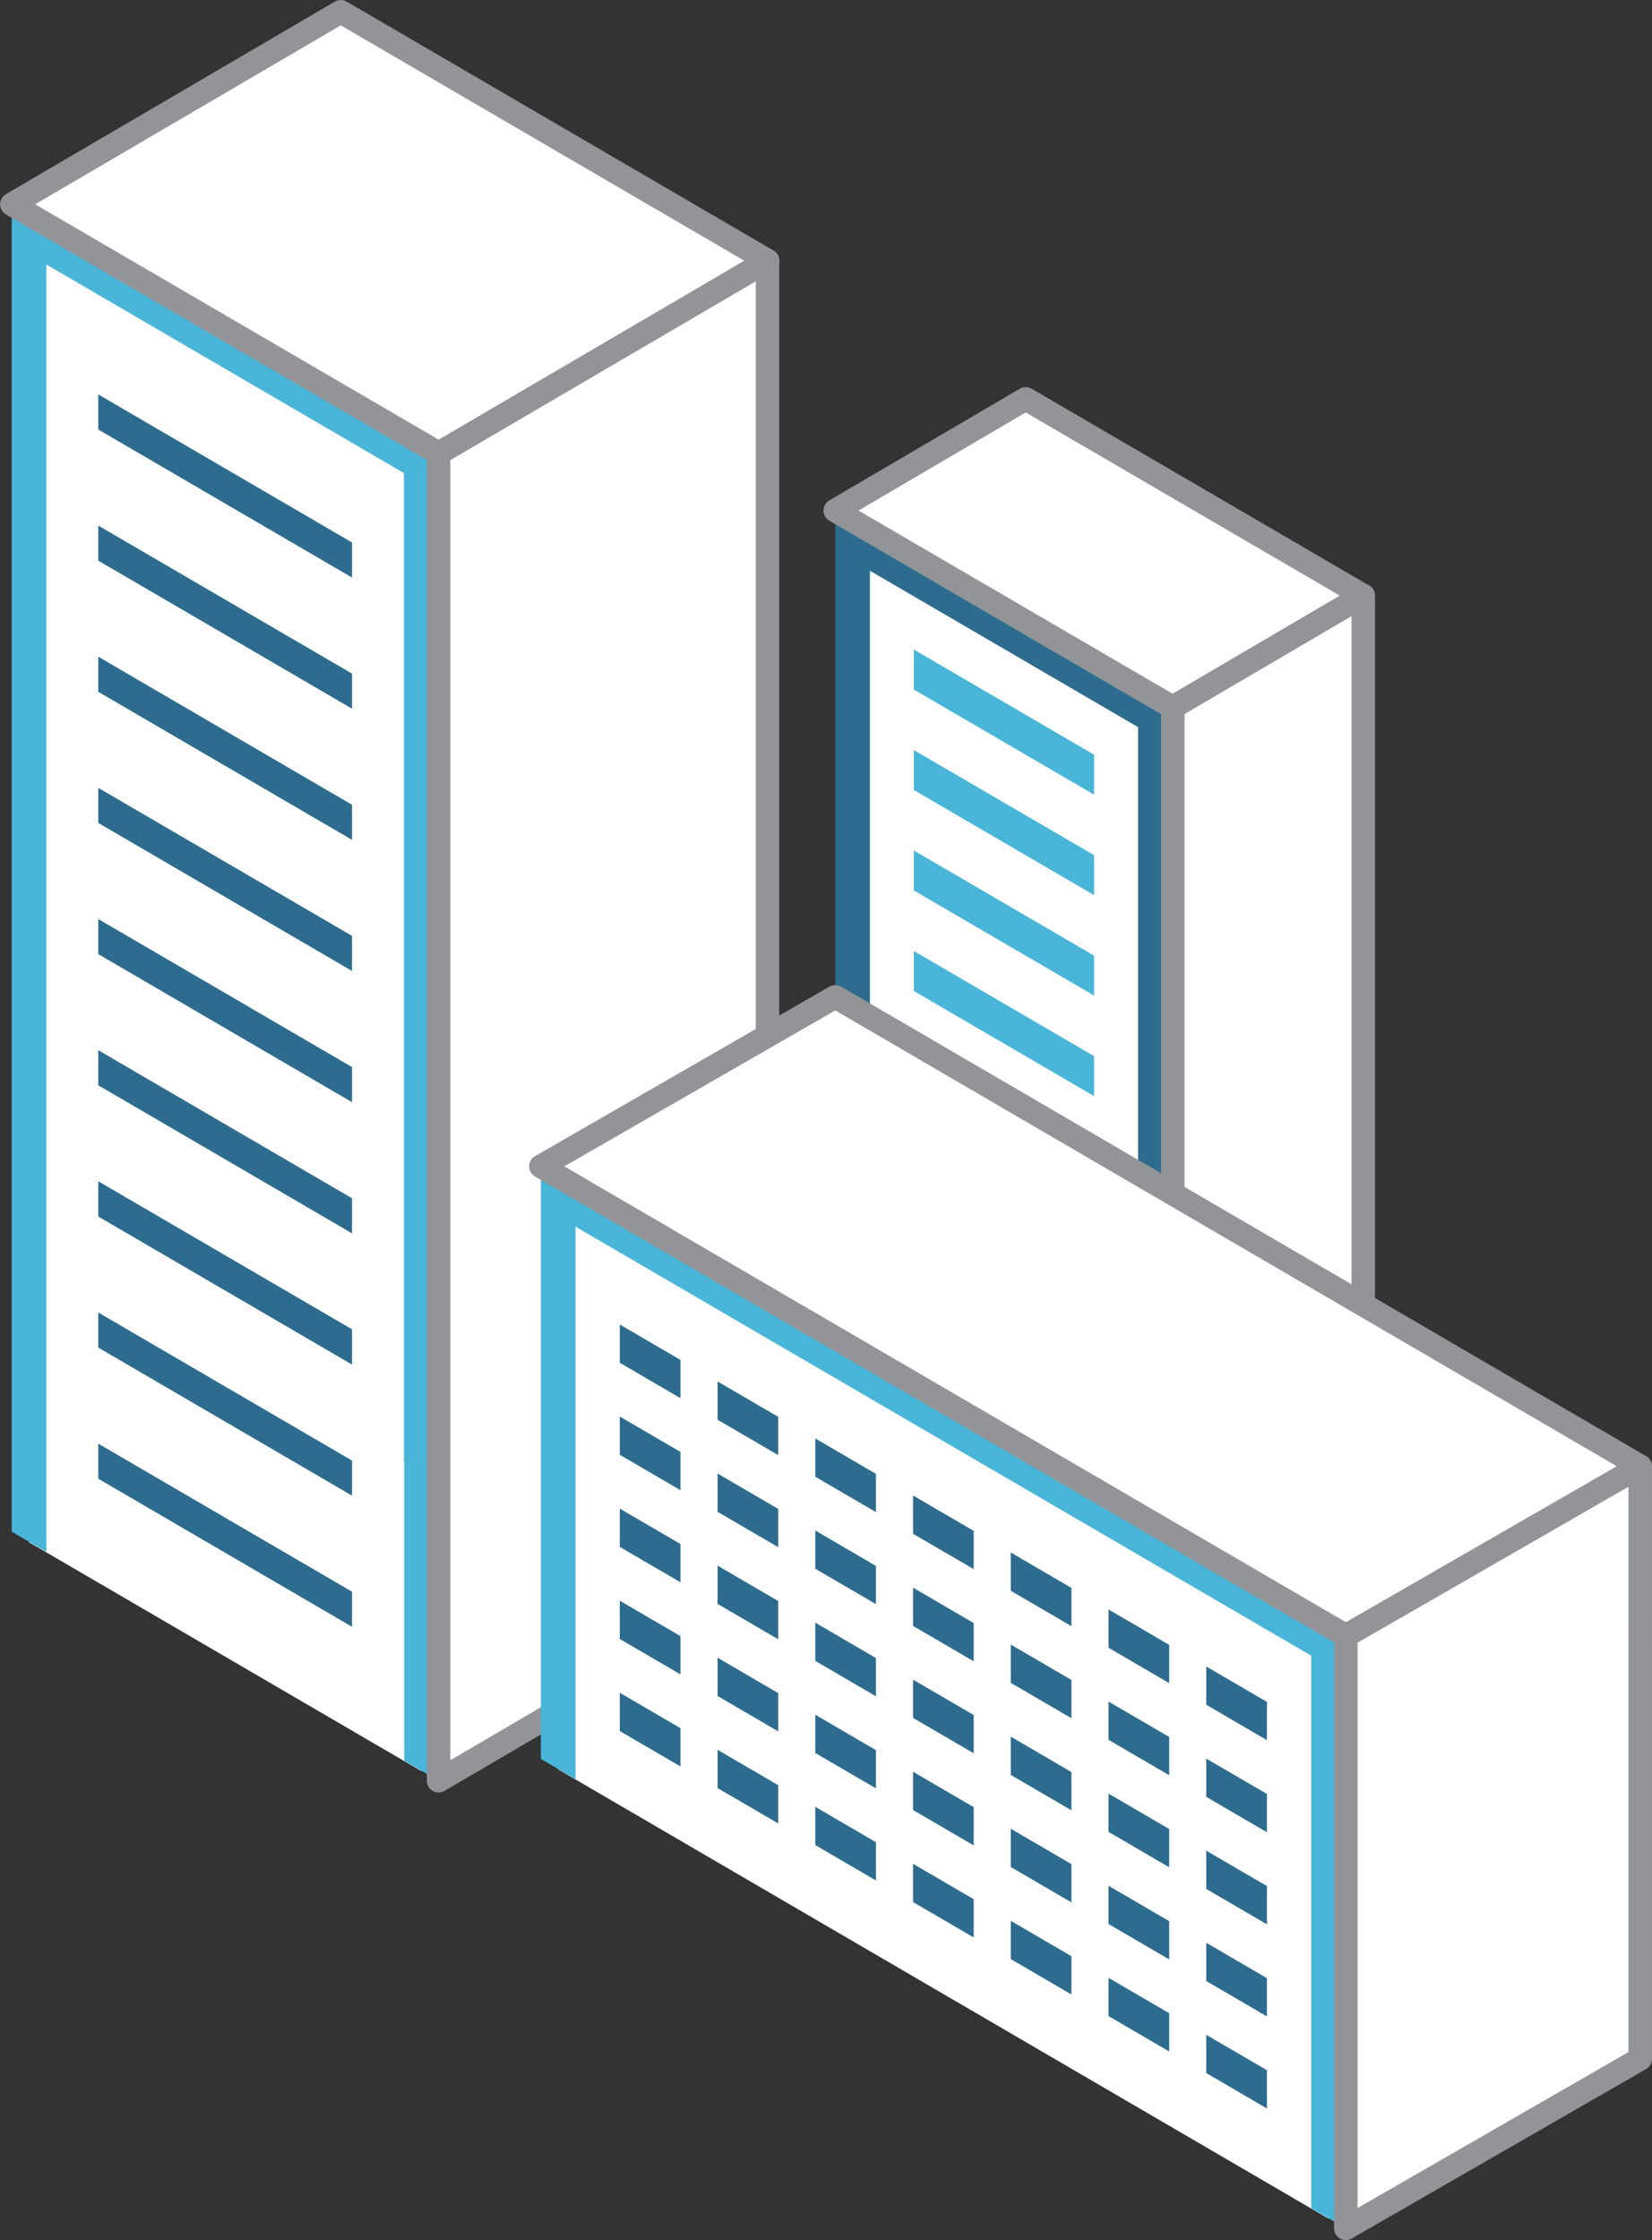 <svg xmlns="http://www.w3.org/2000/svg" width="70.311" height="95.318" viewBox="0 0 70.311 95.318">
  <rect x="0" y="0" width="70.311" height="95.318" fill="#333333" stroke="none"/>
  <g id="housing-services-icon" transform="translate(-1005.011 -341.341)">
    <g id="Group_627" data-name="Group 627" transform="translate(1005.511 341.841)">
      <g id="Group_618" data-name="Group 618" transform="translate(35.052 16.468)">
        <path id="Path_1195" data-name="Path 1195" d="M1064.1,394.082V364.2l14.357,8.372v29.885Z" transform="translate(-1055.995 -364.197)" fill="#a6a8ab"/>
        <path id="Path_1196" data-name="Path 1196" d="M1054.1,372.391l12.885,7.513v29.043l-12.885-7.513Z" transform="translate(-1053.359 -366.355)" fill="#fff"/>
        <path id="Path_1197" data-name="Path 1197" d="M1057.637,380.389l7.668,4.471v-1.7l-7.668-4.471Z" transform="translate(-1054.292 -368.015)" fill="#49b5d8"/>
        <path id="Path_1198" data-name="Path 1198" d="M1057.637,386.192l7.668,4.471v-1.7l-7.668-4.471Z" transform="translate(-1054.292 -369.543)" fill="#49b5d8"/>
        <path id="Path_1199" data-name="Path 1199" d="M1057.637,391.995l7.668,4.471v-1.7l-7.668-4.471Z" transform="translate(-1054.292 -371.072)" fill="#49b5d8"/>
        <path id="Path_1200" data-name="Path 1200" d="M1057.637,397.8l7.668,4.471v-1.7l-7.668-4.471Z" transform="translate(-1054.292 -372.6)" fill="#49b5d8"/>
        <path id="Path_1201" data-name="Path 1201" d="M1067.454,379.022v29.885l-1.473-.859V379.869l-11.411-6.654v28.18l-1.473-.859V370.651Z" transform="translate(-1053.096 -365.897)" fill="#2d6c8e"/>
        <path id="Path_1202" data-name="Path 1202" d="M1080.7,375.562l-8.108,4.754V410.2l8.108-4.754Z" transform="translate(-1058.23 -367.19)" fill="#fff" stroke="#929497" stroke-linejoin="round" stroke-width="1"/>
        <path id="Path_1203" data-name="Path 1203" d="M1061.2,364.2l-8.108,4.754,14.358,8.372,8.108-4.754Z" transform="translate(-1053.096 -364.197)" fill="#fff" stroke="#929497" stroke-linejoin="round" stroke-width="1"/>
      </g>
      <g id="Group_619" data-name="Group 619">
        <path id="Path_1204" data-name="Path 1204" d="M1024.522,398.327V341.841l18.166,10.592v56.486Z" transform="translate(-1010.518 -341.841)" fill="#d0d2d3"/>
        <path id="Path_1205" data-name="Path 1205" d="M1006.51,354.705l16.693,9.733v55.649l-16.693-9.733Z" transform="translate(-1005.774 -345.229)" fill="#fff"/>
        <path id="Path_1206" data-name="Path 1206" d="M1010.511,365.439l10.8,6.3v-1.493l-10.8-6.3Z" transform="translate(-1006.828 -347.663)" fill="#2d6c8e"/>
        <path id="Path_1207" data-name="Path 1207" d="M1010.511,373.015l10.8,6.3v-1.493l-10.8-6.3Z" transform="translate(-1006.828 -349.659)" fill="#2d6c8e"/>
        <path id="Path_1208" data-name="Path 1208" d="M1010.511,380.591l10.8,6.3v-1.493l-10.8-6.3Z" transform="translate(-1006.828 -351.654)" fill="#2d6c8e"/>
        <path id="Path_1209" data-name="Path 1209" d="M1010.511,388.167l10.8,6.3v-1.493l-10.8-6.3Z" transform="translate(-1006.828 -353.65)" fill="#2d6c8e"/>
        <path id="Path_1210" data-name="Path 1210" d="M1010.511,395.744l10.8,6.3v-1.493l-10.8-6.3Z" transform="translate(-1006.828 -355.645)" fill="#2d6c8e"/>
        <path id="Path_1211" data-name="Path 1211" d="M1010.511,403.32l10.8,6.3v-1.493l-10.8-6.3Z" transform="translate(-1006.828 -357.64)" fill="#2d6c8e"/>
        <path id="Path_1212" data-name="Path 1212" d="M1010.511,410.9l10.8,6.3V415.7l-10.8-6.3Z" transform="translate(-1006.828 -359.636)" fill="#2d6c8e"/>
        <path id="Path_1213" data-name="Path 1213" d="M1010.511,418.472l10.8,6.3v-1.493l-10.8-6.3Z" transform="translate(-1006.828 -361.631)" fill="#2d6c8e"/>
        <path id="Path_1214" data-name="Path 1214" d="M1010.511,426.048l10.8,6.3v-1.493l-10.8-6.3Z" transform="translate(-1006.828 -363.627)" fill="#2d6c8e"/>
        <path id="Path_1215" data-name="Path 1215" d="M1023.676,363.557v56.486l-1.461-.852V406.46h-.012V364.4l-15.219-8.874v54.78l-1.473-.859V352.965Z" transform="translate(-1005.511 -344.771)" fill="#49b5d8"/>
        <path id="Path_1216" data-name="Path 1216" d="M1030.172,420.9l14-8.194V356.22l-14,8.194Z" transform="translate(-1012.006 -345.628)" fill="#fff" stroke="#929497" stroke-linejoin="round" stroke-width="1"/>
        <path id="Path_1217" data-name="Path 1217" d="M1019.515,341.841l-14,8.194,18.166,10.592,14-8.194Z" transform="translate(-1005.511 -341.841)" fill="#fff" stroke="#929497" stroke-linejoin="round" stroke-width="1"/>
      </g>
      <g id="Group_626" data-name="Group 626" transform="translate(22.521 41.916)">
        <path id="Path_1218" data-name="Path 1218" d="M1053.1,423.96V398.744l34.258,19.976v25.216Z" transform="translate(-1040.565 -398.744)" fill="#d0d2d3"/>
        <path id="Path_1219" data-name="Path 1219" d="M1037.085,434.653l32.786,19.117V429.391l-32.786-19.117Z" transform="translate(-1036.348 -401.781)" fill="#fff"/>
        <g id="Group_625" data-name="Group 625" transform="translate(3.358 13.94)">
          <g id="Group_620" data-name="Group 620">
            <path id="Path_1220" data-name="Path 1220" d="M1074.53,439.056l2.582,1.506v-1.628l-2.582-1.506Z" transform="translate(-1049.569 -422.873)" fill="#2d6c8e"/>
            <path id="Path_1221" data-name="Path 1221" d="M1068.882,435.763l2.582,1.506V435.64l-2.582-1.506Z" transform="translate(-1048.081 -422.006)" fill="#2d6c8e"/>
            <path id="Path_1222" data-name="Path 1222" d="M1063.234,432.47l2.582,1.506v-1.628l-2.582-1.506Z" transform="translate(-1046.594 -421.138)" fill="#2d6c8e"/>
            <path id="Path_1223" data-name="Path 1223" d="M1057.587,429.177l2.582,1.506v-1.628l-2.582-1.506Z" transform="translate(-1045.106 -420.271)" fill="#2d6c8e"/>
            <path id="Path_1224" data-name="Path 1224" d="M1051.939,425.884l2.582,1.506v-1.628l-2.582-1.506Z" transform="translate(-1043.619 -419.404)" fill="#2d6c8e"/>
            <path id="Path_1225" data-name="Path 1225" d="M1046.292,422.59l2.582,1.506v-1.628l-2.582-1.506Z" transform="translate(-1042.131 -418.536)" fill="#2d6c8e"/>
            <path id="Path_1226" data-name="Path 1226" d="M1040.644,419.3l2.582,1.506v-1.628l-2.582-1.506Z" transform="translate(-1040.644 -417.669)" fill="#2d6c8e"/>
          </g>
          <g id="Group_621" data-name="Group 621" transform="translate(0 3.918)">
            <path id="Path_1227" data-name="Path 1227" d="M1074.53,444.375l2.582,1.506v-1.628l-2.582-1.506Z" transform="translate(-1049.569 -428.192)" fill="#2d6c8e"/>
            <path id="Path_1228" data-name="Path 1228" d="M1068.882,441.082l2.582,1.506v-1.628l-2.582-1.506Z" transform="translate(-1048.081 -427.325)" fill="#2d6c8e"/>
            <path id="Path_1229" data-name="Path 1229" d="M1063.234,437.789l2.582,1.506v-1.628l-2.582-1.506Z" transform="translate(-1046.594 -426.458)" fill="#2d6c8e"/>
            <path id="Path_1230" data-name="Path 1230" d="M1057.587,434.5l2.582,1.506v-1.628l-2.582-1.506Z" transform="translate(-1045.106 -425.59)" fill="#2d6c8e"/>
            <path id="Path_1231" data-name="Path 1231" d="M1051.939,431.2l2.582,1.506V431.08l-2.582-1.506Z" transform="translate(-1043.619 -424.723)" fill="#2d6c8e"/>
            <path id="Path_1232" data-name="Path 1232" d="M1046.292,427.91l2.582,1.506v-1.628l-2.582-1.506Z" transform="translate(-1042.131 -423.856)" fill="#2d6c8e"/>
            <path id="Path_1233" data-name="Path 1233" d="M1040.644,424.617l2.582,1.506v-1.628l-2.582-1.506Z" transform="translate(-1040.644 -422.988)" fill="#2d6c8e"/>
          </g>
          <g id="Group_622" data-name="Group 622" transform="translate(0 7.837)">
            <path id="Path_1234" data-name="Path 1234" d="M1074.53,449.695l2.582,1.506v-1.628l-2.582-1.506Z" transform="translate(-1049.569 -433.512)" fill="#2d6c8e"/>
            <path id="Path_1235" data-name="Path 1235" d="M1068.882,446.4l2.582,1.506v-1.628l-2.582-1.506Z" transform="translate(-1048.081 -432.645)" fill="#2d6c8e"/>
            <path id="Path_1236" data-name="Path 1236" d="M1063.234,443.108l2.582,1.506v-1.628l-2.582-1.506Z" transform="translate(-1046.594 -431.777)" fill="#2d6c8e"/>
            <path id="Path_1237" data-name="Path 1237" d="M1057.587,439.815l2.582,1.506v-1.628l-2.582-1.506Z" transform="translate(-1045.106 -430.91)" fill="#2d6c8e"/>
            <path id="Path_1238" data-name="Path 1238" d="M1051.939,436.522l2.582,1.506V436.4l-2.582-1.506Z" transform="translate(-1043.619 -430.042)" fill="#2d6c8e"/>
            <path id="Path_1239" data-name="Path 1239" d="M1046.292,433.229l2.582,1.506v-1.628l-2.582-1.506Z" transform="translate(-1042.131 -429.175)" fill="#2d6c8e"/>
            <path id="Path_1240" data-name="Path 1240" d="M1040.644,429.936l2.582,1.506v-1.628l-2.582-1.506Z" transform="translate(-1040.644 -428.308)" fill="#2d6c8e"/>
          </g>
          <g id="Group_623" data-name="Group 623" transform="translate(0 11.755)">
            <path id="Path_1241" data-name="Path 1241" d="M1074.53,455.014l2.582,1.506v-1.628l-2.582-1.506Z" transform="translate(-1049.569 -438.831)" fill="#2d6c8e"/>
            <path id="Path_1242" data-name="Path 1242" d="M1068.882,451.721l2.582,1.506V451.6l-2.582-1.506Z" transform="translate(-1048.081 -437.964)" fill="#2d6c8e"/>
            <path id="Path_1243" data-name="Path 1243" d="M1063.234,448.428l2.582,1.506v-1.628l-2.582-1.506Z" transform="translate(-1046.594 -437.097)" fill="#2d6c8e"/>
            <path id="Path_1244" data-name="Path 1244" d="M1057.587,445.135l2.582,1.506v-1.628l-2.582-1.506Z" transform="translate(-1045.106 -436.229)" fill="#2d6c8e"/>
            <path id="Path_1245" data-name="Path 1245" d="M1051.939,441.842l2.582,1.506v-1.628l-2.582-1.506Z" transform="translate(-1043.619 -435.362)" fill="#2d6c8e"/>
            <path id="Path_1246" data-name="Path 1246" d="M1046.292,438.549l2.582,1.506v-1.628l-2.582-1.506Z" transform="translate(-1042.131 -434.495)" fill="#2d6c8e"/>
            <path id="Path_1247" data-name="Path 1247" d="M1040.644,435.256l2.582,1.506v-1.628l-2.582-1.506Z" transform="translate(-1040.644 -433.627)" fill="#2d6c8e"/>
          </g>
          <g id="Group_624" data-name="Group 624" transform="translate(0 15.673)">
            <path id="Path_1248" data-name="Path 1248" d="M1074.53,460.333l2.582,1.506v-1.628l-2.582-1.506Z" transform="translate(-1049.569 -444.151)" fill="#2d6c8e"/>
            <path id="Path_1249" data-name="Path 1249" d="M1068.882,457.04l2.582,1.506v-1.628l-2.582-1.506Z" transform="translate(-1048.081 -443.283)" fill="#2d6c8e"/>
            <path id="Path_1250" data-name="Path 1250" d="M1063.234,453.747l2.582,1.506v-1.628l-2.582-1.506Z" transform="translate(-1046.594 -442.416)" fill="#2d6c8e"/>
            <path id="Path_1251" data-name="Path 1251" d="M1057.587,450.454l2.582,1.506v-1.628l-2.582-1.506Z" transform="translate(-1045.106 -441.549)" fill="#2d6c8e"/>
            <path id="Path_1252" data-name="Path 1252" d="M1051.939,447.161l2.582,1.506v-1.628l-2.582-1.506Z" transform="translate(-1043.619 -440.681)" fill="#2d6c8e"/>
            <path id="Path_1253" data-name="Path 1253" d="M1046.292,443.868l2.582,1.506v-1.628l-2.582-1.506Z" transform="translate(-1042.131 -439.814)" fill="#2d6c8e"/>
            <path id="Path_1254" data-name="Path 1254" d="M1040.644,440.575l2.582,1.506v-1.628l-2.582-1.506Z" transform="translate(-1040.644 -438.947)" fill="#2d6c8e"/>
          </g>
        </g>
        <path id="Path_1255" data-name="Path 1255" d="M1070.344,428.509v25.216l-1.473-.859v-23.51L1037.558,411.1v23.51l-1.473-.859V408.533Z" transform="translate(-1036.085 -401.322)" fill="#49b5d8"/>
        <path id="Path_1256" data-name="Path 1256" d="M1082.594,458.289l12.53-7.211V425.863l-12.53,7.211Z" transform="translate(-1048.335 -405.887)" fill="#fff" stroke="#929497" stroke-linejoin="round" stroke-width="1"/>
        <path id="Path_1257" data-name="Path 1257" d="M1036.085,405.955l12.53-7.211,34.259,19.976-12.53,7.211Z" transform="translate(-1036.085 -398.744)" fill="#fff" stroke="#929497" stroke-linejoin="round" stroke-width="1"/>
      </g>
    </g>
  </g>
</svg>
